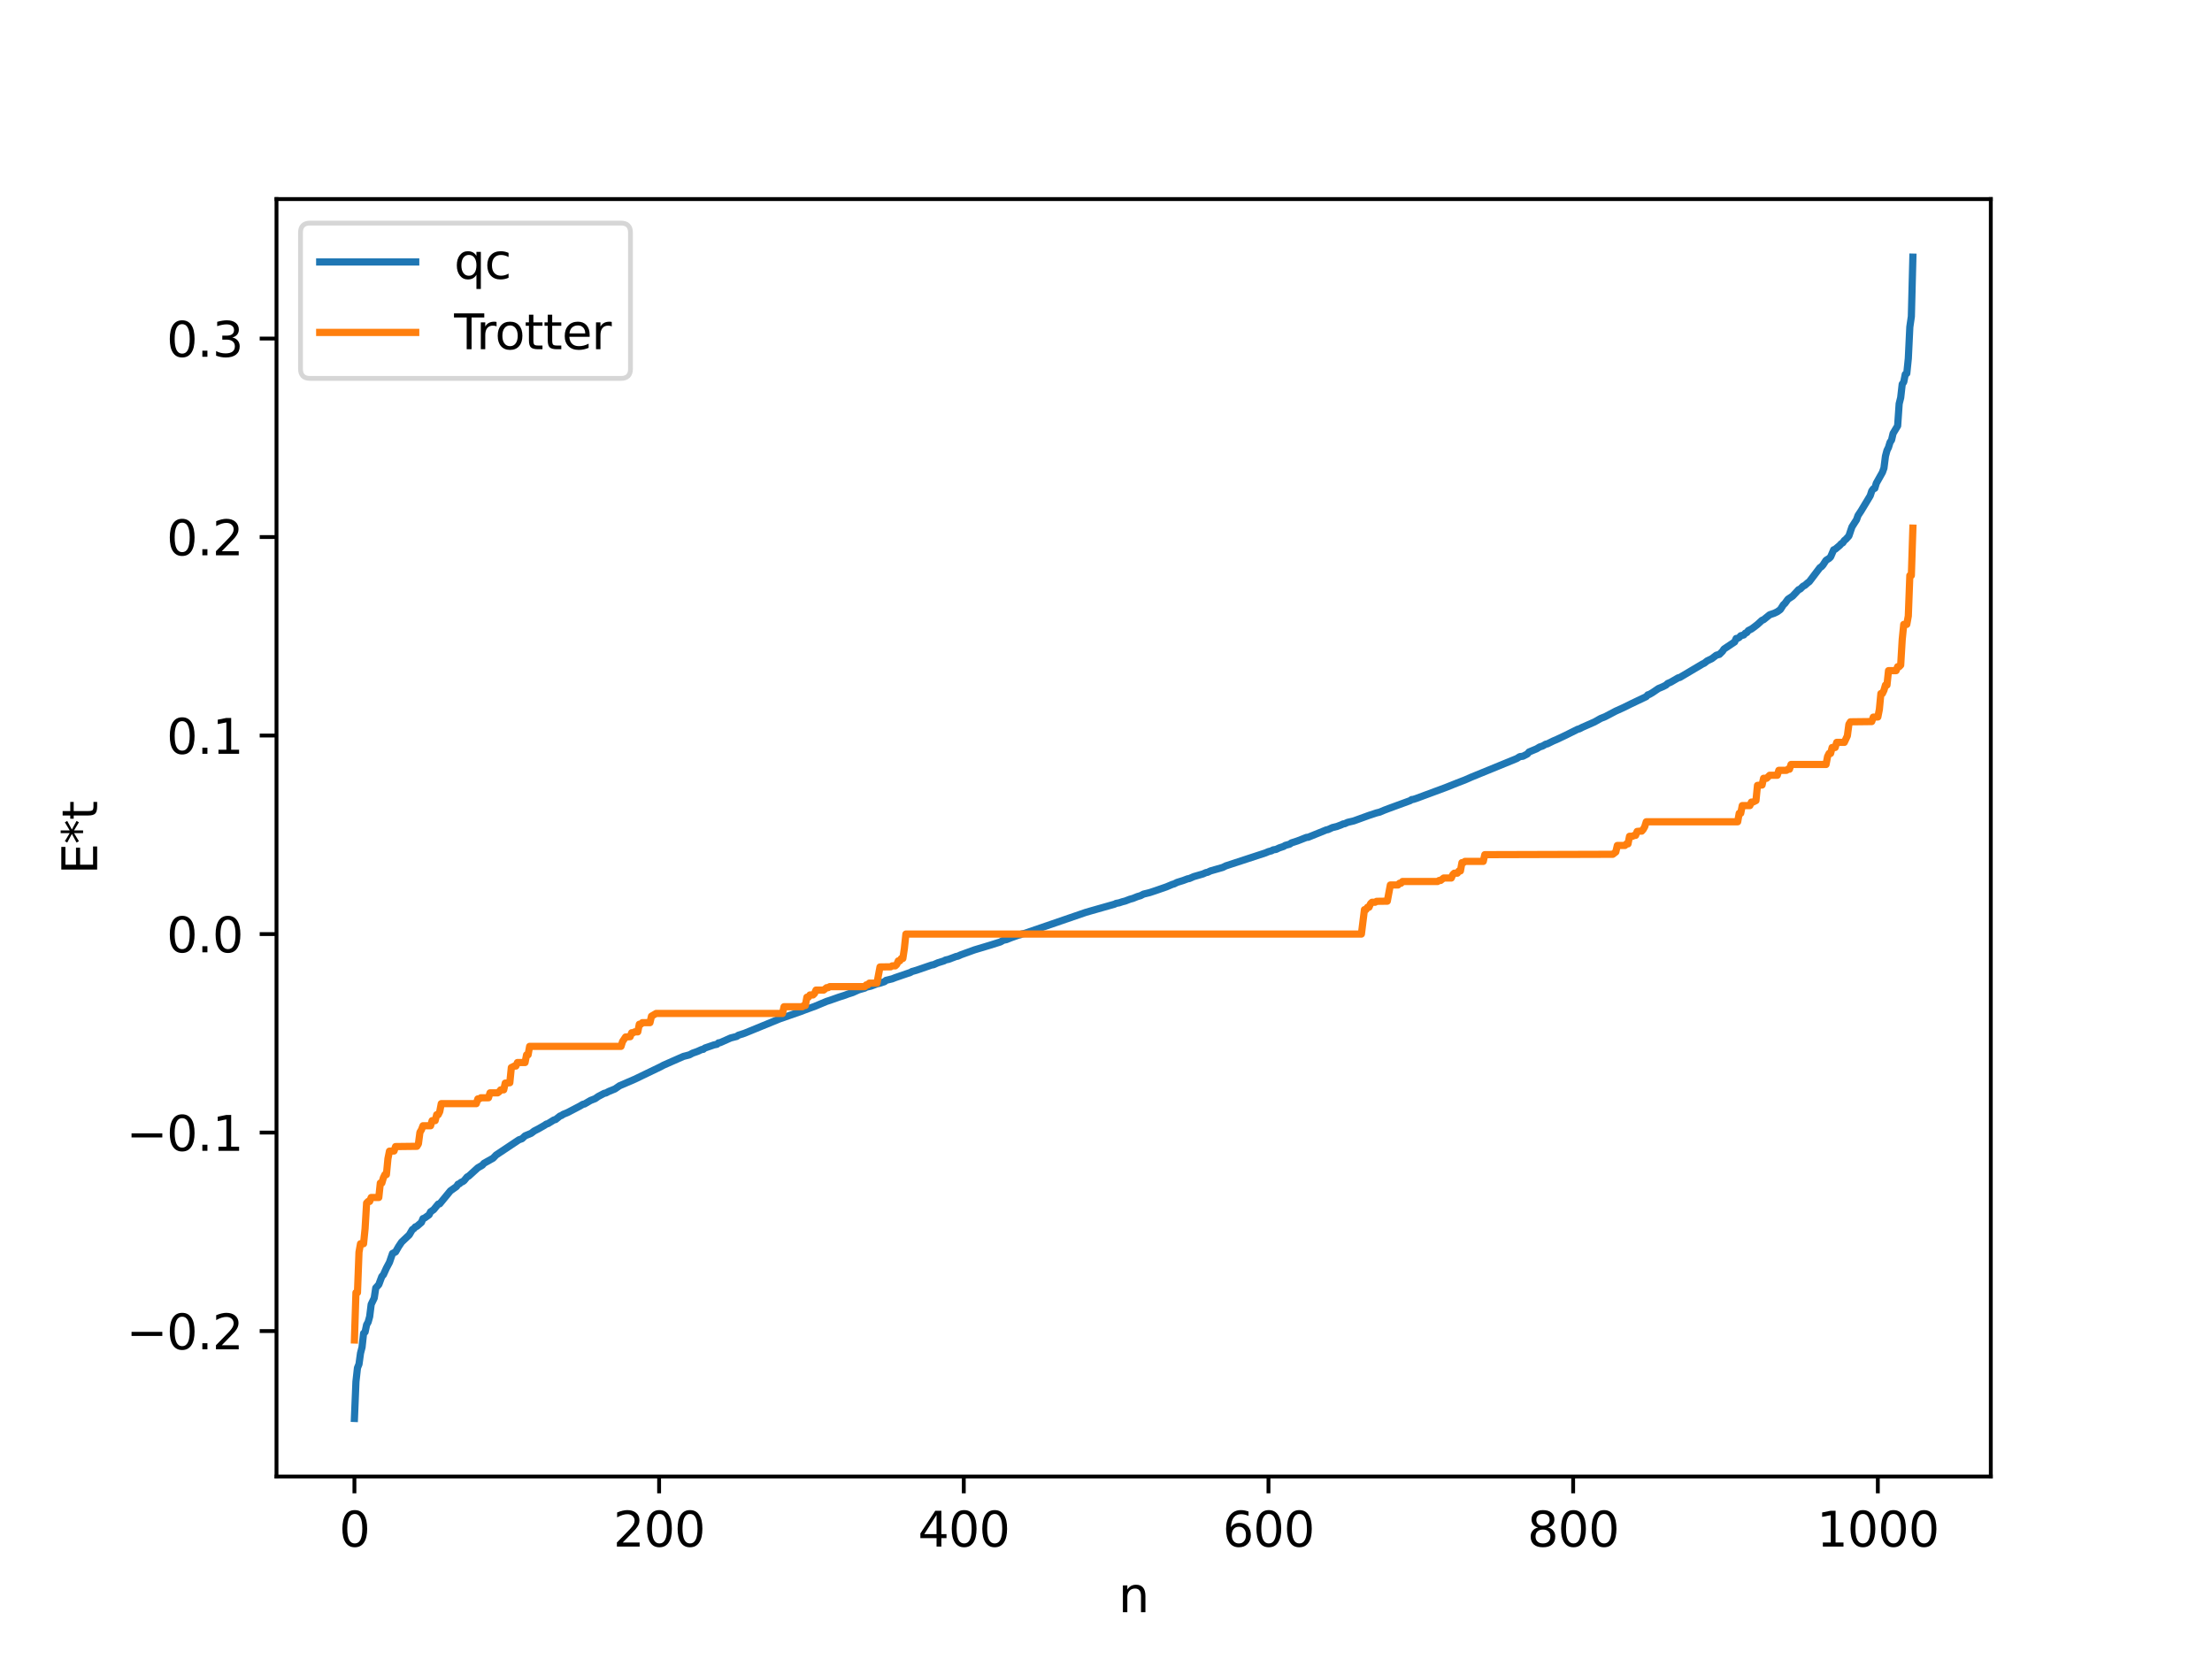 <?xml version="1.0" encoding="utf-8" standalone="no"?>
<!DOCTYPE svg PUBLIC "-//W3C//DTD SVG 1.1//EN"
  "http://www.w3.org/Graphics/SVG/1.1/DTD/svg11.dtd">
<svg xmlns:xlink="http://www.w3.org/1999/xlink" width="460.8pt" height="345.6pt" viewBox="0 0 460.8 345.6" xmlns="http://www.w3.org/2000/svg" version="1.1">
 <defs>
  <style type="text/css">*{stroke-linejoin: round; stroke-linecap: butt}</style>
 </defs>
 <g id="figure_1">
  <g id="patch_1">
   <path d="M 0 345.6 
L 460.8 345.6 
L 460.8 0 
L 0 0 
z
" style="fill: #ffffff"/>
  </g>
  <g id="axes_1">
   <g id="patch_2">
    <path d="M 57.6 307.584 
L 414.72 307.584 
L 414.72 41.472 
L 57.6 41.472 
z
" style="fill: #ffffff"/>
   </g>
   <g id="matplotlib.axis_1">
    <g id="xtick_1">
     <g id="line2d_1">
      <defs>
       <path id="m2fa8e69ed8" d="M 0 0 
L 0 3.5 
" style="stroke: #000000; stroke-width: 0.8"/>
      </defs>
      <g>
       <use xlink:href="#m2fa8e69ed8" x="73.833" y="307.584" style="stroke: #000000; stroke-width: 0.8"/>
      </g>
     </g>
     <g id="text_1">
      <!-- 0 -->
      <g transform="translate(70.651 322.182) scale(0.1 -0.1)">
       <defs>
        <path id="DejaVuSans-30" d="M 2034 4250 
Q 1547 4250 1301 3770 
Q 1056 3291 1056 2328 
Q 1056 1369 1301 889 
Q 1547 409 2034 409 
Q 2525 409 2770 889 
Q 3016 1369 3016 2328 
Q 3016 3291 2770 3770 
Q 2525 4250 2034 4250 
z
M 2034 4750 
Q 2819 4750 3233 4129 
Q 3647 3509 3647 2328 
Q 3647 1150 3233 529 
Q 2819 -91 2034 -91 
Q 1250 -91 836 529 
Q 422 1150 422 2328 
Q 422 3509 836 4129 
Q 1250 4750 2034 4750 
z
" transform="scale(0.016)"/>
       </defs>
       <use xlink:href="#DejaVuSans-30"/>
      </g>
     </g>
    </g>
    <g id="xtick_2">
     <g id="line2d_2">
      <g>
       <use xlink:href="#m2fa8e69ed8" x="137.304" y="307.584" style="stroke: #000000; stroke-width: 0.8"/>
      </g>
     </g>
     <g id="text_2">
      <!-- 200 -->
      <g transform="translate(127.76 322.182) scale(0.1 -0.1)">
       <defs>
        <path id="DejaVuSans-32" d="M 1228 531 
L 3431 531 
L 3431 0 
L 469 0 
L 469 531 
Q 828 903 1448 1529 
Q 2069 2156 2228 2338 
Q 2531 2678 2651 2914 
Q 2772 3150 2772 3378 
Q 2772 3750 2511 3984 
Q 2250 4219 1831 4219 
Q 1534 4219 1204 4116 
Q 875 4013 500 3803 
L 500 4441 
Q 881 4594 1212 4672 
Q 1544 4750 1819 4750 
Q 2544 4750 2975 4387 
Q 3406 4025 3406 3419 
Q 3406 3131 3298 2873 
Q 3191 2616 2906 2266 
Q 2828 2175 2409 1742 
Q 1991 1309 1228 531 
z
" transform="scale(0.016)"/>
       </defs>
       <use xlink:href="#DejaVuSans-32"/>
       <use xlink:href="#DejaVuSans-30" x="63.623"/>
       <use xlink:href="#DejaVuSans-30" x="127.246"/>
      </g>
     </g>
    </g>
    <g id="xtick_3">
     <g id="line2d_3">
      <g>
       <use xlink:href="#m2fa8e69ed8" x="200.775" y="307.584" style="stroke: #000000; stroke-width: 0.8"/>
      </g>
     </g>
     <g id="text_3">
      <!-- 400 -->
      <g transform="translate(191.231 322.182) scale(0.1 -0.1)">
       <defs>
        <path id="DejaVuSans-34" d="M 2419 4116 
L 825 1625 
L 2419 1625 
L 2419 4116 
z
M 2253 4666 
L 3047 4666 
L 3047 1625 
L 3713 1625 
L 3713 1100 
L 3047 1100 
L 3047 0 
L 2419 0 
L 2419 1100 
L 313 1100 
L 313 1709 
L 2253 4666 
z
" transform="scale(0.016)"/>
       </defs>
       <use xlink:href="#DejaVuSans-34"/>
       <use xlink:href="#DejaVuSans-30" x="63.623"/>
       <use xlink:href="#DejaVuSans-30" x="127.246"/>
      </g>
     </g>
    </g>
    <g id="xtick_4">
     <g id="line2d_4">
      <g>
       <use xlink:href="#m2fa8e69ed8" x="264.246" y="307.584" style="stroke: #000000; stroke-width: 0.8"/>
      </g>
     </g>
     <g id="text_4">
      <!-- 600 -->
      <g transform="translate(254.702 322.182) scale(0.1 -0.1)">
       <defs>
        <path id="DejaVuSans-36" d="M 2113 2584 
Q 1688 2584 1439 2293 
Q 1191 2003 1191 1497 
Q 1191 994 1439 701 
Q 1688 409 2113 409 
Q 2538 409 2786 701 
Q 3034 994 3034 1497 
Q 3034 2003 2786 2293 
Q 2538 2584 2113 2584 
z
M 3366 4563 
L 3366 3988 
Q 3128 4100 2886 4159 
Q 2644 4219 2406 4219 
Q 1781 4219 1451 3797 
Q 1122 3375 1075 2522 
Q 1259 2794 1537 2939 
Q 1816 3084 2150 3084 
Q 2853 3084 3261 2657 
Q 3669 2231 3669 1497 
Q 3669 778 3244 343 
Q 2819 -91 2113 -91 
Q 1303 -91 875 529 
Q 447 1150 447 2328 
Q 447 3434 972 4092 
Q 1497 4750 2381 4750 
Q 2619 4750 2861 4703 
Q 3103 4656 3366 4563 
z
" transform="scale(0.016)"/>
       </defs>
       <use xlink:href="#DejaVuSans-36"/>
       <use xlink:href="#DejaVuSans-30" x="63.623"/>
       <use xlink:href="#DejaVuSans-30" x="127.246"/>
      </g>
     </g>
    </g>
    <g id="xtick_5">
     <g id="line2d_5">
      <g>
       <use xlink:href="#m2fa8e69ed8" x="327.717" y="307.584" style="stroke: #000000; stroke-width: 0.8"/>
      </g>
     </g>
     <g id="text_5">
      <!-- 800 -->
      <g transform="translate(318.173 322.182) scale(0.1 -0.1)">
       <defs>
        <path id="DejaVuSans-38" d="M 2034 2216 
Q 1584 2216 1326 1975 
Q 1069 1734 1069 1313 
Q 1069 891 1326 650 
Q 1584 409 2034 409 
Q 2484 409 2743 651 
Q 3003 894 3003 1313 
Q 3003 1734 2745 1975 
Q 2488 2216 2034 2216 
z
M 1403 2484 
Q 997 2584 770 2862 
Q 544 3141 544 3541 
Q 544 4100 942 4425 
Q 1341 4750 2034 4750 
Q 2731 4750 3128 4425 
Q 3525 4100 3525 3541 
Q 3525 3141 3298 2862 
Q 3072 2584 2669 2484 
Q 3125 2378 3379 2068 
Q 3634 1759 3634 1313 
Q 3634 634 3220 271 
Q 2806 -91 2034 -91 
Q 1263 -91 848 271 
Q 434 634 434 1313 
Q 434 1759 690 2068 
Q 947 2378 1403 2484 
z
M 1172 3481 
Q 1172 3119 1398 2916 
Q 1625 2713 2034 2713 
Q 2441 2713 2670 2916 
Q 2900 3119 2900 3481 
Q 2900 3844 2670 4047 
Q 2441 4250 2034 4250 
Q 1625 4250 1398 4047 
Q 1172 3844 1172 3481 
z
" transform="scale(0.016)"/>
       </defs>
       <use xlink:href="#DejaVuSans-38"/>
       <use xlink:href="#DejaVuSans-30" x="63.623"/>
       <use xlink:href="#DejaVuSans-30" x="127.246"/>
      </g>
     </g>
    </g>
    <g id="xtick_6">
     <g id="line2d_6">
      <g>
       <use xlink:href="#m2fa8e69ed8" x="391.188" y="307.584" style="stroke: #000000; stroke-width: 0.8"/>
      </g>
     </g>
     <g id="text_6">
      <!-- 1000 -->
      <g transform="translate(378.463 322.182) scale(0.1 -0.1)">
       <defs>
        <path id="DejaVuSans-31" d="M 794 531 
L 1825 531 
L 1825 4091 
L 703 3866 
L 703 4441 
L 1819 4666 
L 2450 4666 
L 2450 531 
L 3481 531 
L 3481 0 
L 794 0 
L 794 531 
z
" transform="scale(0.016)"/>
       </defs>
       <use xlink:href="#DejaVuSans-31"/>
       <use xlink:href="#DejaVuSans-30" x="63.623"/>
       <use xlink:href="#DejaVuSans-30" x="127.246"/>
       <use xlink:href="#DejaVuSans-30" x="190.869"/>
      </g>
     </g>
    </g>
    <g id="text_7">
     <!-- n -->
     <g transform="translate(232.991 335.861) scale(0.1 -0.1)">
      <defs>
       <path id="DejaVuSans-6e" d="M 3513 2113 
L 3513 0 
L 2938 0 
L 2938 2094 
Q 2938 2591 2744 2837 
Q 2550 3084 2163 3084 
Q 1697 3084 1428 2787 
Q 1159 2491 1159 1978 
L 1159 0 
L 581 0 
L 581 3500 
L 1159 3500 
L 1159 2956 
Q 1366 3272 1645 3428 
Q 1925 3584 2291 3584 
Q 2894 3584 3203 3211 
Q 3513 2838 3513 2113 
z
" transform="scale(0.016)"/>
      </defs>
      <use xlink:href="#DejaVuSans-6e"/>
     </g>
    </g>
   </g>
   <g id="matplotlib.axis_2">
    <g id="ytick_1">
     <g id="line2d_7">
      <defs>
       <path id="madef8a82c6" d="M 0 0 
L -3.5 0 
" style="stroke: #000000; stroke-width: 0.8"/>
      </defs>
      <g>
       <use xlink:href="#madef8a82c6" x="57.6" y="277.287" style="stroke: #000000; stroke-width: 0.8"/>
      </g>
     </g>
     <g id="text_8">
      <!-- −0.2 -->
      <g transform="translate(26.317 281.087) scale(0.1 -0.1)">
       <defs>
        <path id="DejaVuSans-2212" d="M 678 2272 
L 4684 2272 
L 4684 1741 
L 678 1741 
L 678 2272 
z
" transform="scale(0.016)"/>
        <path id="DejaVuSans-2e" d="M 684 794 
L 1344 794 
L 1344 0 
L 684 0 
L 684 794 
z
" transform="scale(0.016)"/>
       </defs>
       <use xlink:href="#DejaVuSans-2212"/>
       <use xlink:href="#DejaVuSans-30" x="83.789"/>
       <use xlink:href="#DejaVuSans-2e" x="147.412"/>
       <use xlink:href="#DejaVuSans-32" x="179.199"/>
      </g>
     </g>
    </g>
    <g id="ytick_2">
     <g id="line2d_8">
      <g>
       <use xlink:href="#madef8a82c6" x="57.6" y="235.935" style="stroke: #000000; stroke-width: 0.8"/>
      </g>
     </g>
     <g id="text_9">
      <!-- −0.1 -->
      <g transform="translate(26.317 239.734) scale(0.1 -0.1)">
       <use xlink:href="#DejaVuSans-2212"/>
       <use xlink:href="#DejaVuSans-30" x="83.789"/>
       <use xlink:href="#DejaVuSans-2e" x="147.412"/>
       <use xlink:href="#DejaVuSans-31" x="179.199"/>
      </g>
     </g>
    </g>
    <g id="ytick_3">
     <g id="line2d_9">
      <g>
       <use xlink:href="#madef8a82c6" x="57.6" y="194.583" style="stroke: #000000; stroke-width: 0.8"/>
      </g>
     </g>
     <g id="text_10">
      <!-- 0.0 -->
      <g transform="translate(34.697 198.382) scale(0.1 -0.1)">
       <use xlink:href="#DejaVuSans-30"/>
       <use xlink:href="#DejaVuSans-2e" x="63.623"/>
       <use xlink:href="#DejaVuSans-30" x="95.41"/>
      </g>
     </g>
    </g>
    <g id="ytick_4">
     <g id="line2d_10">
      <g>
       <use xlink:href="#madef8a82c6" x="57.6" y="153.23" style="stroke: #000000; stroke-width: 0.8"/>
      </g>
     </g>
     <g id="text_11">
      <!-- 0.1 -->
      <g transform="translate(34.697 157.029) scale(0.1 -0.1)">
       <use xlink:href="#DejaVuSans-30"/>
       <use xlink:href="#DejaVuSans-2e" x="63.623"/>
       <use xlink:href="#DejaVuSans-31" x="95.41"/>
      </g>
     </g>
    </g>
    <g id="ytick_5">
     <g id="line2d_11">
      <g>
       <use xlink:href="#madef8a82c6" x="57.6" y="111.878" style="stroke: #000000; stroke-width: 0.8"/>
      </g>
     </g>
     <g id="text_12">
      <!-- 0.2 -->
      <g transform="translate(34.697 115.677) scale(0.1 -0.1)">
       <use xlink:href="#DejaVuSans-30"/>
       <use xlink:href="#DejaVuSans-2e" x="63.623"/>
       <use xlink:href="#DejaVuSans-32" x="95.41"/>
      </g>
     </g>
    </g>
    <g id="ytick_6">
     <g id="line2d_12">
      <g>
       <use xlink:href="#madef8a82c6" x="57.6" y="70.525" style="stroke: #000000; stroke-width: 0.8"/>
      </g>
     </g>
     <g id="text_13">
      <!-- 0.3 -->
      <g transform="translate(34.697 74.324) scale(0.1 -0.1)">
       <defs>
        <path id="DejaVuSans-33" d="M 2597 2516 
Q 3050 2419 3304 2112 
Q 3559 1806 3559 1356 
Q 3559 666 3084 287 
Q 2609 -91 1734 -91 
Q 1441 -91 1130 -33 
Q 819 25 488 141 
L 488 750 
Q 750 597 1062 519 
Q 1375 441 1716 441 
Q 2309 441 2620 675 
Q 2931 909 2931 1356 
Q 2931 1769 2642 2001 
Q 2353 2234 1838 2234 
L 1294 2234 
L 1294 2753 
L 1863 2753 
Q 2328 2753 2575 2939 
Q 2822 3125 2822 3475 
Q 2822 3834 2567 4026 
Q 2313 4219 1838 4219 
Q 1578 4219 1281 4162 
Q 984 4106 628 3988 
L 628 4550 
Q 988 4650 1302 4700 
Q 1616 4750 1894 4750 
Q 2613 4750 3031 4423 
Q 3450 4097 3450 3541 
Q 3450 3153 3228 2886 
Q 3006 2619 2597 2516 
z
" transform="scale(0.016)"/>
       </defs>
       <use xlink:href="#DejaVuSans-30"/>
       <use xlink:href="#DejaVuSans-2e" x="63.623"/>
       <use xlink:href="#DejaVuSans-33" x="95.41"/>
      </g>
     </g>
    </g>
    <g id="text_14">
     <!-- E*t -->
     <g transform="translate(20.238 182.148) rotate(-90) scale(0.1 -0.1)">
      <defs>
       <path id="DejaVuSans-45" d="M 628 4666 
L 3578 4666 
L 3578 4134 
L 1259 4134 
L 1259 2753 
L 3481 2753 
L 3481 2222 
L 1259 2222 
L 1259 531 
L 3634 531 
L 3634 0 
L 628 0 
L 628 4666 
z
" transform="scale(0.016)"/>
       <path id="DejaVuSans-2a" d="M 3009 3897 
L 1888 3291 
L 3009 2681 
L 2828 2375 
L 1778 3009 
L 1778 1831 
L 1422 1831 
L 1422 3009 
L 372 2375 
L 191 2681 
L 1313 3291 
L 191 3897 
L 372 4206 
L 1422 3572 
L 1422 4750 
L 1778 4750 
L 1778 3572 
L 2828 4206 
L 3009 3897 
z
" transform="scale(0.016)"/>
       <path id="DejaVuSans-74" d="M 1172 4494 
L 1172 3500 
L 2356 3500 
L 2356 3053 
L 1172 3053 
L 1172 1153 
Q 1172 725 1289 603 
Q 1406 481 1766 481 
L 2356 481 
L 2356 0 
L 1766 0 
Q 1100 0 847 248 
Q 594 497 594 1153 
L 594 3053 
L 172 3053 
L 172 3500 
L 594 3500 
L 594 4494 
L 1172 4494 
z
" transform="scale(0.016)"/>
      </defs>
      <use xlink:href="#DejaVuSans-45"/>
      <use xlink:href="#DejaVuSans-2a" x="63.184"/>
      <use xlink:href="#DejaVuSans-74" x="113.184"/>
     </g>
    </g>
   </g>
   <g id="line2d_13">
    <path d="M 73.833 295.488 
L 74.15 287.831 
L 74.467 284.956 
L 74.785 284.181 
L 75.102 281.892 
L 75.42 280.665 
L 75.737 277.768 
L 76.054 277.481 
L 76.372 275.979 
L 76.689 275.417 
L 77.006 274.278 
L 77.324 271.724 
L 77.958 270.407 
L 78.276 268.302 
L 78.91 267.605 
L 79.545 265.904 
L 79.862 265.57 
L 80.497 264.166 
L 81.132 262.971 
L 81.767 261.122 
L 82.401 260.795 
L 83.036 259.687 
L 83.671 258.74 
L 85.258 257.242 
L 85.892 256.151 
L 86.21 255.953 
L 86.527 255.578 
L 86.844 255.464 
L 87.796 254.639 
L 88.114 253.854 
L 88.431 253.748 
L 89.383 253.068 
L 89.7 252.433 
L 90.335 251.997 
L 91.287 250.832 
L 91.605 250.774 
L 93.826 248.075 
L 95.096 247.177 
L 95.413 246.689 
L 95.73 246.592 
L 96.048 246.288 
L 96.365 246.174 
L 96.682 245.939 
L 97.317 245.167 
L 97.634 245.011 
L 99.539 243.277 
L 100.491 242.724 
L 100.808 242.343 
L 102.712 241.275 
L 103.347 240.612 
L 108.107 237.44 
L 108.742 237.218 
L 109.377 236.617 
L 110.646 236.091 
L 111.281 235.61 
L 112.233 235.118 
L 113.502 234.386 
L 113.82 234.158 
L 114.137 234.081 
L 115.406 233.296 
L 115.724 233.231 
L 116.676 232.478 
L 116.993 232.374 
L 117.31 232.142 
L 118.262 231.751 
L 120.801 230.424 
L 121.436 230.042 
L 121.753 229.988 
L 123.023 229.244 
L 123.975 228.873 
L 124.61 228.424 
L 125.879 227.753 
L 126.196 227.698 
L 126.831 227.364 
L 128.1 226.85 
L 129.053 226.193 
L 132.226 224.824 
L 137.621 222.226 
L 138.256 221.883 
L 142.381 220.066 
L 143.016 219.905 
L 143.651 219.728 
L 144.286 219.388 
L 145.238 219.053 
L 146.19 218.628 
L 146.507 218.594 
L 146.824 218.33 
L 148.094 217.896 
L 148.729 217.673 
L 149.363 217.541 
L 149.681 217.243 
L 149.998 217.215 
L 152.22 216.227 
L 153.489 215.903 
L 153.806 215.664 
L 155.076 215.254 
L 162.375 212.265 
L 166.818 210.717 
L 167.453 210.47 
L 169.039 209.888 
L 169.674 209.665 
L 172.213 208.6 
L 172.848 208.399 
L 174.752 207.725 
L 176.021 207.32 
L 176.656 207.078 
L 177.608 206.774 
L 178.877 206.206 
L 180.147 205.843 
L 180.464 205.645 
L 181.416 205.434 
L 182.686 204.955 
L 183.32 204.813 
L 184.272 204.495 
L 184.59 204.217 
L 185.859 203.912 
L 186.494 203.66 
L 189.667 202.575 
L 189.985 202.384 
L 190.937 202.114 
L 194.11 201.021 
L 194.428 200.981 
L 195.38 200.566 
L 196.649 200.171 
L 196.967 199.989 
L 197.601 199.846 
L 198.553 199.491 
L 199.188 199.249 
L 199.505 199.202 
L 200.14 198.912 
L 202.996 197.876 
L 203.948 197.591 
L 206.17 196.924 
L 208.391 196.227 
L 209.026 195.87 
L 209.661 195.74 
L 210.613 195.357 
L 212.2 194.796 
L 212.517 194.739 
L 212.834 194.565 
L 213.469 194.436 
L 226.163 190.071 
L 227.115 189.794 
L 232.193 188.351 
L 232.51 188.193 
L 233.145 188.074 
L 233.78 187.86 
L 234.415 187.696 
L 235.367 187.329 
L 236.001 187.157 
L 236.953 186.77 
L 237.588 186.588 
L 238.223 186.257 
L 238.858 186.102 
L 239.492 185.945 
L 240.762 185.524 
L 242.983 184.753 
L 244.253 184.219 
L 244.57 184.141 
L 245.205 183.821 
L 246.474 183.425 
L 247.426 183.067 
L 247.743 183.022 
L 248.696 182.608 
L 250.6 182.056 
L 251.234 181.775 
L 251.552 181.722 
L 252.186 181.424 
L 254.725 180.698 
L 255.36 180.378 
L 263.611 177.676 
L 264.246 177.406 
L 264.881 177.24 
L 265.198 177.049 
L 265.833 176.946 
L 266.467 176.642 
L 267.42 176.32 
L 267.737 176.111 
L 268.689 175.848 
L 269.006 175.598 
L 270.276 175.184 
L 272.18 174.439 
L 272.497 174.424 
L 276.305 172.881 
L 276.623 172.827 
L 277.575 172.397 
L 278.527 172.164 
L 279.479 171.797 
L 279.796 171.635 
L 280.114 171.599 
L 280.748 171.309 
L 282.018 171.009 
L 284.557 170.088 
L 285.191 169.857 
L 286.778 169.337 
L 287.413 169.182 
L 288.365 168.778 
L 289.317 168.416 
L 293.76 166.788 
L 294.077 166.565 
L 294.395 166.534 
L 295.029 166.331 
L 301.059 164.095 
L 303.598 163.085 
L 305.185 162.474 
L 306.454 161.913 
L 315.975 158.018 
L 316.61 157.619 
L 317.244 157.542 
L 317.879 157.219 
L 318.196 157.05 
L 318.514 156.658 
L 320.1 155.995 
L 320.735 155.611 
L 321.37 155.398 
L 322.005 155.025 
L 322.322 154.969 
L 323.591 154.345 
L 324.226 154.081 
L 326.13 153.182 
L 328.669 151.915 
L 328.986 151.842 
L 329.621 151.515 
L 332.16 150.395 
L 333.429 149.677 
L 334.381 149.296 
L 336.603 148.127 
L 338.19 147.411 
L 339.777 146.625 
L 342.95 145.118 
L 343.267 144.747 
L 343.585 144.666 
L 344.22 144.296 
L 345.489 143.434 
L 346.441 143.032 
L 347.076 142.705 
L 347.393 142.388 
L 348.028 142.116 
L 349.615 141.196 
L 349.932 141.131 
L 354.692 138.307 
L 355.01 138.17 
L 355.644 137.673 
L 356.596 137.215 
L 357.548 136.489 
L 358.183 136.319 
L 358.818 135.688 
L 359.135 135.21 
L 361.357 133.724 
L 361.674 133.008 
L 361.991 132.974 
L 362.309 132.788 
L 362.626 132.437 
L 363.261 132.271 
L 363.578 131.901 
L 363.896 131.773 
L 364.213 131.357 
L 364.848 131.035 
L 365.482 130.578 
L 366.117 130.08 
L 367.069 129.212 
L 367.386 129.095 
L 368.656 128.068 
L 369.608 127.745 
L 370.243 127.44 
L 370.877 126.98 
L 371.512 125.987 
L 371.829 125.699 
L 372.464 124.825 
L 373.416 124.195 
L 374.051 123.524 
L 374.686 122.834 
L 375.003 122.719 
L 375.638 122.098 
L 375.955 121.962 
L 376.59 121.403 
L 376.907 121.175 
L 379.129 118.244 
L 379.446 118.048 
L 379.763 117.691 
L 380.398 116.717 
L 381.033 116.327 
L 381.35 116.016 
L 381.985 114.533 
L 382.302 114.413 
L 383.254 113.617 
L 383.572 113.255 
L 383.889 113.071 
L 384.206 112.598 
L 384.524 112.347 
L 385.158 111.649 
L 385.793 109.771 
L 386.428 108.767 
L 386.745 108.279 
L 387.062 107.39 
L 387.697 106.43 
L 389.601 103.267 
L 389.919 102.284 
L 390.236 101.843 
L 390.553 101.724 
L 390.871 100.665 
L 392.14 98.404 
L 392.458 97.513 
L 392.775 95.03 
L 393.092 93.841 
L 393.41 93.191 
L 393.727 92.145 
L 394.044 91.67 
L 394.362 90.293 
L 395.314 88.711 
L 395.631 84.102 
L 395.948 82.849 
L 396.266 80.034 
L 396.583 79.58 
L 396.9 77.978 
L 397.218 77.794 
L 397.535 74.694 
L 397.853 68.118 
L 398.17 65.937 
L 398.487 53.568 
L 398.487 53.568 
" clip-path="url(#p246e26f5b5)" style="fill: none; stroke: #1f77b4; stroke-width: 1.5; stroke-linecap: square"/>
   </g>
   <g id="line2d_14">
    <path d="M 73.833 279.147 
L 74.15 269.279 
L 74.467 269.279 
L 74.785 260.844 
L 75.102 259.092 
L 75.737 259.092 
L 76.054 255.936 
L 76.372 250.608 
L 76.689 250.281 
L 77.006 250.281 
L 77.324 249.457 
L 78.91 249.457 
L 79.228 246.451 
L 79.545 246.451 
L 79.862 245.363 
L 80.18 244.691 
L 80.497 244.691 
L 80.815 241.367 
L 81.132 239.803 
L 82.084 239.776 
L 82.401 238.85 
L 86.844 238.797 
L 87.162 238.291 
L 87.479 235.882 
L 87.796 235.35 
L 88.114 234.516 
L 89.7 234.516 
L 90.018 233.451 
L 90.653 233.451 
L 90.97 232.213 
L 91.287 232.213 
L 91.605 231.568 
L 91.922 229.91 
L 99.221 229.91 
L 99.539 228.922 
L 99.856 228.922 
L 100.173 228.689 
L 101.76 228.689 
L 102.077 227.664 
L 103.664 227.664 
L 103.981 227.433 
L 104.299 227.034 
L 104.934 227.034 
L 105.251 225.63 
L 106.203 225.559 
L 106.52 222.389 
L 107.155 222.076 
L 107.472 222.076 
L 107.79 221.346 
L 109.377 221.346 
L 109.694 219.745 
L 110.011 219.745 
L 110.329 217.975 
L 129.37 217.975 
L 129.687 216.969 
L 130.322 216.024 
L 131.274 215.963 
L 131.591 215.141 
L 131.909 215.141 
L 132.226 214.953 
L 132.861 214.953 
L 133.178 213.369 
L 133.496 213.369 
L 133.813 213.038 
L 135.4 213.038 
L 135.717 211.687 
L 136.669 211.124 
L 163.01 211.124 
L 163.327 209.722 
L 167.135 209.722 
L 167.453 209.466 
L 167.77 209.466 
L 168.087 207.731 
L 168.405 207.731 
L 168.722 207.268 
L 169.357 207.268 
L 169.674 206.969 
L 169.991 206.254 
L 171.578 206.254 
L 172.213 205.749 
L 172.53 205.749 
L 172.848 205.535 
L 180.147 205.535 
L 180.464 205.167 
L 180.781 205.167 
L 181.099 204.805 
L 182.686 204.805 
L 183.32 201.434 
L 185.542 201.404 
L 185.859 201.208 
L 186.494 201.208 
L 186.811 200.912 
L 187.129 200.171 
L 187.446 200.171 
L 187.763 199.669 
L 188.081 199.669 
L 188.398 197.572 
L 188.715 194.583 
L 283.605 194.583 
L 284.239 189.496 
L 284.557 189.496 
L 284.874 188.994 
L 285.191 188.994 
L 285.509 188.253 
L 285.826 187.957 
L 286.461 187.957 
L 286.778 187.761 
L 289 187.731 
L 289.634 184.36 
L 291.221 184.36 
L 291.539 183.998 
L 291.856 183.998 
L 292.173 183.63 
L 299.472 183.63 
L 299.79 183.416 
L 300.107 183.416 
L 300.742 182.911 
L 302.329 182.911 
L 302.646 182.196 
L 302.963 181.897 
L 303.598 181.897 
L 303.915 181.434 
L 304.233 181.434 
L 304.55 179.699 
L 304.867 179.699 
L 305.185 179.443 
L 308.993 179.443 
L 309.31 178.042 
L 335.968 177.965 
L 336.603 177.478 
L 336.92 176.127 
L 338.507 176.127 
L 338.824 175.796 
L 339.142 175.796 
L 339.459 174.212 
L 340.094 174.212 
L 340.411 174.024 
L 340.729 174.024 
L 341.046 173.202 
L 341.681 173.141 
L 341.998 173.141 
L 342.315 172.775 
L 342.633 172.196 
L 342.95 171.19 
L 361.991 171.19 
L 362.309 169.421 
L 362.626 169.421 
L 362.943 167.819 
L 364.53 167.819 
L 364.848 167.089 
L 365.165 167.089 
L 365.8 166.776 
L 366.117 163.606 
L 367.069 163.535 
L 367.386 162.131 
L 368.021 162.131 
L 368.656 161.501 
L 370.243 161.501 
L 370.56 160.476 
L 372.147 160.476 
L 372.464 160.243 
L 372.781 160.243 
L 373.099 159.255 
L 380.398 159.255 
L 380.715 157.597 
L 381.033 156.952 
L 381.35 156.952 
L 381.667 155.714 
L 382.302 155.714 
L 382.62 154.649 
L 384.206 154.649 
L 384.841 153.283 
L 385.158 150.875 
L 385.476 150.368 
L 389.919 150.315 
L 390.236 149.389 
L 391.188 149.362 
L 391.505 147.798 
L 391.823 144.474 
L 392.14 144.474 
L 392.458 143.802 
L 392.775 142.714 
L 393.092 142.714 
L 393.41 139.708 
L 394.996 139.708 
L 395.314 138.884 
L 395.631 138.884 
L 395.948 138.557 
L 396.266 133.229 
L 396.583 130.073 
L 397.218 130.073 
L 397.535 128.321 
L 397.853 119.886 
L 398.17 119.886 
L 398.487 110.018 
L 398.487 110.018 
" clip-path="url(#p246e26f5b5)" style="fill: none; stroke: #ff7f0e; stroke-width: 1.5; stroke-linecap: square"/>
   </g>
   <g id="patch_3">
    <path d="M 57.6 307.584 
L 57.6 41.472 
" style="fill: none; stroke: #000000; stroke-width: 0.8; stroke-linejoin: miter; stroke-linecap: square"/>
   </g>
   <g id="patch_4">
    <path d="M 414.72 307.584 
L 414.72 41.472 
" style="fill: none; stroke: #000000; stroke-width: 0.8; stroke-linejoin: miter; stroke-linecap: square"/>
   </g>
   <g id="patch_5">
    <path d="M 57.6 307.584 
L 414.72 307.584 
" style="fill: none; stroke: #000000; stroke-width: 0.8; stroke-linejoin: miter; stroke-linecap: square"/>
   </g>
   <g id="patch_6">
    <path d="M 57.6 41.472 
L 414.72 41.472 
" style="fill: none; stroke: #000000; stroke-width: 0.8; stroke-linejoin: miter; stroke-linecap: square"/>
   </g>
   <g id="legend_1">
    <g id="patch_7">
     <path d="M 64.6 78.828 
L 129.342 78.828 
Q 131.342 78.828 131.342 76.828 
L 131.342 48.472 
Q 131.342 46.472 129.342 46.472 
L 64.6 46.472 
Q 62.6 46.472 62.6 48.472 
L 62.6 76.828 
Q 62.6 78.828 64.6 78.828 
z
" style="fill: #ffffff; opacity: 0.8; stroke: #cccccc; stroke-linejoin: miter"/>
    </g>
    <g id="line2d_15">
     <path d="M 66.6 54.57 
L 76.6 54.57 
L 86.6 54.57 
" style="fill: none; stroke: #1f77b4; stroke-width: 1.5; stroke-linecap: square"/>
    </g>
    <g id="text_15">
     <!-- qc -->
     <g transform="translate(94.6 58.07) scale(0.1 -0.1)">
      <defs>
       <path id="DejaVuSans-71" d="M 947 1747 
Q 947 1113 1208 752 
Q 1469 391 1925 391 
Q 2381 391 2643 752 
Q 2906 1113 2906 1747 
Q 2906 2381 2643 2742 
Q 2381 3103 1925 3103 
Q 1469 3103 1208 2742 
Q 947 2381 947 1747 
z
M 2906 525 
Q 2725 213 2448 61 
Q 2172 -91 1784 -91 
Q 1150 -91 751 415 
Q 353 922 353 1747 
Q 353 2572 751 3078 
Q 1150 3584 1784 3584 
Q 2172 3584 2448 3432 
Q 2725 3281 2906 2969 
L 2906 3500 
L 3481 3500 
L 3481 -1331 
L 2906 -1331 
L 2906 525 
z
" transform="scale(0.016)"/>
       <path id="DejaVuSans-63" d="M 3122 3366 
L 3122 2828 
Q 2878 2963 2633 3030 
Q 2388 3097 2138 3097 
Q 1578 3097 1268 2742 
Q 959 2388 959 1747 
Q 959 1106 1268 751 
Q 1578 397 2138 397 
Q 2388 397 2633 464 
Q 2878 531 3122 666 
L 3122 134 
Q 2881 22 2623 -34 
Q 2366 -91 2075 -91 
Q 1284 -91 818 406 
Q 353 903 353 1747 
Q 353 2603 823 3093 
Q 1294 3584 2113 3584 
Q 2378 3584 2631 3529 
Q 2884 3475 3122 3366 
z
" transform="scale(0.016)"/>
      </defs>
      <use xlink:href="#DejaVuSans-71"/>
      <use xlink:href="#DejaVuSans-63" x="63.477"/>
     </g>
    </g>
    <g id="line2d_16">
     <path d="M 66.6 69.249 
L 76.6 69.249 
L 86.6 69.249 
" style="fill: none; stroke: #ff7f0e; stroke-width: 1.5; stroke-linecap: square"/>
    </g>
    <g id="text_16">
     <!-- Trotter -->
     <g transform="translate(94.6 72.749) scale(0.1 -0.1)">
      <defs>
       <path id="DejaVuSans-54" d="M -19 4666 
L 3928 4666 
L 3928 4134 
L 2272 4134 
L 2272 0 
L 1638 0 
L 1638 4134 
L -19 4134 
L -19 4666 
z
" transform="scale(0.016)"/>
       <path id="DejaVuSans-72" d="M 2631 2963 
Q 2534 3019 2420 3045 
Q 2306 3072 2169 3072 
Q 1681 3072 1420 2755 
Q 1159 2438 1159 1844 
L 1159 0 
L 581 0 
L 581 3500 
L 1159 3500 
L 1159 2956 
Q 1341 3275 1631 3429 
Q 1922 3584 2338 3584 
Q 2397 3584 2469 3576 
Q 2541 3569 2628 3553 
L 2631 2963 
z
" transform="scale(0.016)"/>
       <path id="DejaVuSans-6f" d="M 1959 3097 
Q 1497 3097 1228 2736 
Q 959 2375 959 1747 
Q 959 1119 1226 758 
Q 1494 397 1959 397 
Q 2419 397 2687 759 
Q 2956 1122 2956 1747 
Q 2956 2369 2687 2733 
Q 2419 3097 1959 3097 
z
M 1959 3584 
Q 2709 3584 3137 3096 
Q 3566 2609 3566 1747 
Q 3566 888 3137 398 
Q 2709 -91 1959 -91 
Q 1206 -91 779 398 
Q 353 888 353 1747 
Q 353 2609 779 3096 
Q 1206 3584 1959 3584 
z
" transform="scale(0.016)"/>
       <path id="DejaVuSans-65" d="M 3597 1894 
L 3597 1613 
L 953 1613 
Q 991 1019 1311 708 
Q 1631 397 2203 397 
Q 2534 397 2845 478 
Q 3156 559 3463 722 
L 3463 178 
Q 3153 47 2828 -22 
Q 2503 -91 2169 -91 
Q 1331 -91 842 396 
Q 353 884 353 1716 
Q 353 2575 817 3079 
Q 1281 3584 2069 3584 
Q 2775 3584 3186 3129 
Q 3597 2675 3597 1894 
z
M 3022 2063 
Q 3016 2534 2758 2815 
Q 2500 3097 2075 3097 
Q 1594 3097 1305 2825 
Q 1016 2553 972 2059 
L 3022 2063 
z
" transform="scale(0.016)"/>
      </defs>
      <use xlink:href="#DejaVuSans-54"/>
      <use xlink:href="#DejaVuSans-72" x="46.334"/>
      <use xlink:href="#DejaVuSans-6f" x="85.197"/>
      <use xlink:href="#DejaVuSans-74" x="146.379"/>
      <use xlink:href="#DejaVuSans-74" x="185.588"/>
      <use xlink:href="#DejaVuSans-65" x="224.797"/>
      <use xlink:href="#DejaVuSans-72" x="286.32"/>
     </g>
    </g>
   </g>
  </g>
 </g>
 <defs>
  <clipPath id="p246e26f5b5">
   <rect x="57.6" y="41.472" width="357.12" height="266.112"/>
  </clipPath>
 </defs>
</svg>
